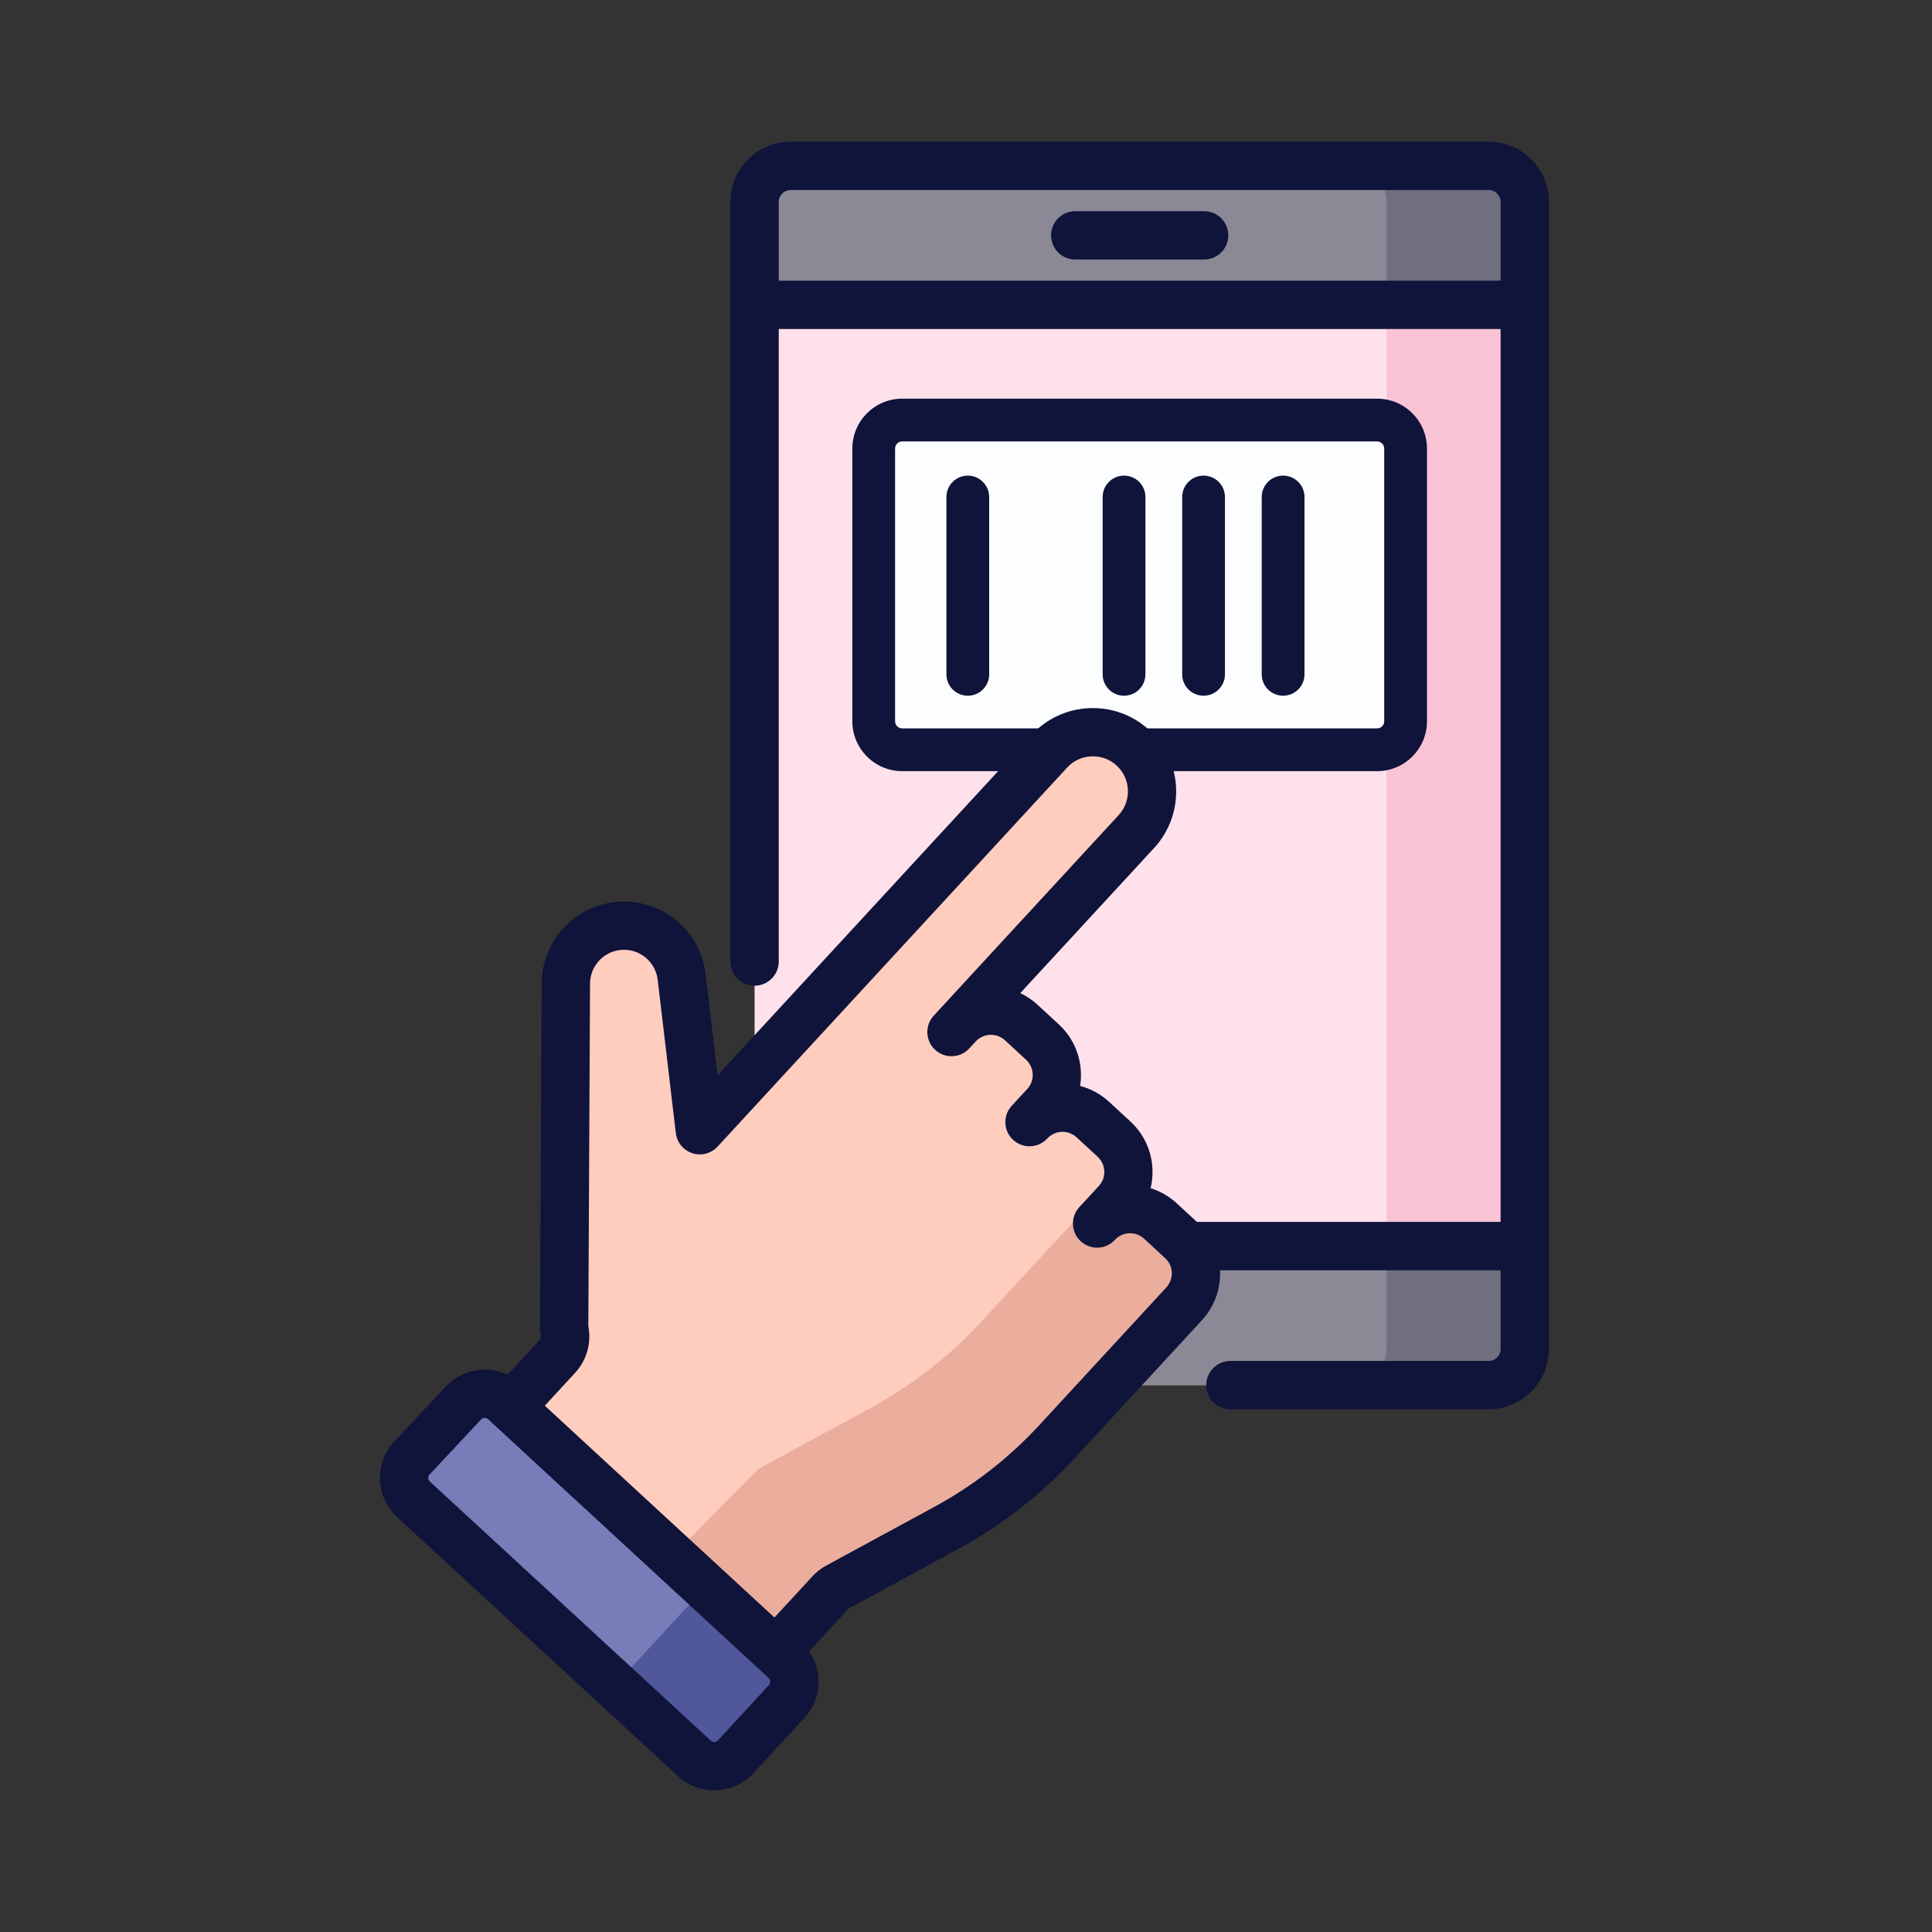 <svg width="600" height="600" viewBox="0 0 600 600" fill="none" xmlns="http://www.w3.org/2000/svg">
<rect x="0" y="0" width="600" height="600" fill="#333333" stroke="none"/>
<g clip-path="url(#clip0)">
<path d="M462.33 430.14H245.54C239.36 430.14 234.34 425.13 234.34 418.94V62.7C234.34 56.52 239.35 51.5 245.54 51.5H462.33C468.51 51.5 473.53 56.51 473.53 62.7V418.94C473.53 425.13 468.51 430.14 462.33 430.14Z" fill="#FFE1EC"/>
<path d="M462.33 51.51H419.4C425.58 51.51 430.6 56.52 430.6 62.71V418.95C430.6 425.13 425.59 430.15 419.4 430.15H462.32C468.5 430.15 473.52 425.14 473.52 418.95V62.7C473.53 56.52 468.51 51.51 462.33 51.51Z" fill="#F9C3D6"/>
<path d="M462.33 430.14H245.54C239.36 430.14 234.34 425.13 234.34 418.94V386.97H473.52V418.94C473.53 425.13 468.51 430.14 462.33 430.14Z" fill="#8B8996"/>
<path d="M272 131H436V231H272V131Z" fill="#FCFDFF"/>
<path d="M430.6 418.94C430.6 425.12 425.59 430.14 419.4 430.14H462.32C468.5 430.14 473.52 425.13 473.52 418.94V386.97H430.6V418.94Z" fill="#706F7F"/>
<path d="M427.68 123.81H280.19C271.65 123.81 264.7 130.76 264.7 139.3V224C264.7 232.54 271.65 239.49 280.19 239.49H427.67C436.21 239.49 443.16 232.54 443.16 224V139.3C443.16 130.76 436.22 123.81 427.68 123.81ZM429.88 224C429.88 225.22 428.89 226.21 427.67 226.21H280.19C278.97 226.21 277.98 225.22 277.98 224V139.3C277.98 138.08 278.97 137.09 280.19 137.09H427.67C428.89 137.09 429.88 138.08 429.88 139.3V224V224Z" fill="#10143A"/>
<path d="M398.48 147.71C394.81 147.71 391.84 150.68 391.84 154.35V209.42C391.84 213.09 394.81 216.06 398.48 216.06C402.15 216.06 405.12 213.09 405.12 209.42V154.35C405.12 150.68 402.15 147.71 398.48 147.71Z" fill="#10143A"/>
<path d="M373.78 147.71C370.11 147.71 367.14 150.68 367.14 154.35V209.42C367.14 213.09 370.11 216.06 373.78 216.06C377.45 216.06 380.42 213.09 380.42 209.42V154.35C380.42 150.68 377.45 147.71 373.78 147.71Z" fill="#10143A"/>
<path d="M349.08 147.71C345.41 147.71 342.44 150.68 342.44 154.35V209.42C342.44 213.09 345.41 216.06 349.08 216.06C352.75 216.06 355.72 213.09 355.72 209.42V154.35C355.72 150.68 352.75 147.71 349.08 147.71Z" fill="#10143A"/>
<path d="M300.56 147.71C296.89 147.71 293.92 150.68 293.92 154.35V209.42C293.92 213.09 296.89 216.06 300.56 216.06C304.23 216.06 307.2 213.09 307.2 209.42V154.35C307.19 150.68 304.22 147.71 300.56 147.71Z" fill="#10143A"/>
<path d="M366.91 385.25L360.36 379.21C354.7 373.99 345.89 374.35 340.67 380.01L338.97 381.86L346.73 373.45C351.95 367.79 351.59 358.98 345.93 353.76L339.38 347.72C333.72 342.5 324.91 342.86 319.69 348.52L324.5 343.3C329.72 337.64 329.36 328.83 323.7 323.61L317.15 317.57C311.49 312.35 302.68 312.71 297.46 318.37L295.47 320.53L352.9 258.25C359.79 250.79 359.31 239.15 351.85 232.27C344.39 225.39 332.75 225.86 325.87 233.32L253.32 311.99L217.32 351.03L211.69 303.41C210.39 292.37 199.5 285.12 188.81 288.18C181.1 290.39 175.77 297.42 175.73 305.44L175.2 412.66C176.01 415.72 175.2 418.97 173.06 421.3L157.08 438.62L239.44 514.57L257.81 494.65C258.5 493.9 259.3 493.27 260.2 492.79L293.67 474.62C306.63 467.59 318.34 458.47 328.34 447.63L337.21 438.02L367.72 404.94C372.92 399.29 372.57 390.47 366.91 385.25Z" fill="#FFCDBE"/>
<path d="M366.91 385.25L360.36 379.21C354.7 373.99 345.89 374.35 340.67 380.01L346.72 373.44C351.37 368.4 351.58 360.87 347.58 355.59C348.41 359.8 347.3 364.33 344.17 367.72L313.66 400.8L304.79 410.41C294.79 421.25 283.08 430.37 270.12 437.4L236.65 455.57C235.76 456.05 234.95 456.68 234.26 457.43L207.2 484.85L239.43 514.57L257.8 494.65C258.49 493.9 259.29 493.27 260.19 492.79L293.66 474.62C306.62 467.59 318.33 458.47 328.33 447.63L337.2 438.02L367.71 404.94C372.92 399.29 372.57 390.47 366.91 385.25Z" fill="#EBAE9D"/>
<path d="M244.32 528.39L228.47 545.57C225.08 549.25 219.34 549.48 215.66 546.09L128.42 465.63C124.72 462.22 124.51 456.45 127.94 452.77L143.91 435.7C147.31 432.06 153.01 431.85 156.68 435.23L243.8 515.58C247.48 518.98 247.71 524.71 244.32 528.39Z" fill="#777DB9"/>
<path d="M243.8 515.58L219.13 492.83L190.99 523.34L215.66 546.09C219.34 549.48 225.07 549.25 228.47 545.57L244.32 528.39C247.71 524.71 247.48 518.98 243.8 515.58Z" fill="#50579B"/>
<path d="M462.33 51.51H245.54C239.36 51.51 234.34 56.52 234.34 62.71V94.68H473.52V62.7C473.53 56.52 468.51 51.51 462.33 51.51Z" fill="#8B8996"/>
<path d="M472.17 57.37C472 57.05 471.81 56.749 471.61 56.45C471.3 55.999 470.96 55.569 470.59 55.169C470.17 54.709 469.72 54.289 469.23 53.91C468.85 53.609 468.44 53.34 468.02 53.09C467.05 52.51 465.98 52.08 464.85 51.819C464.7 51.789 464.55 51.749 464.4 51.719C463.72 51.59 463.03 51.52 462.31 51.52H419.4C425.58 51.52 430.6 56.529 430.6 62.719V94.689H473.52V62.7C473.53 60.77 473.04 58.95 472.17 57.37Z" fill="#706F7F"/>
<path d="M373.95 80.6H333.93C329.79 80.6 326.42 77.24 326.42 73.09C326.42 68.94 329.78 65.58 333.93 65.58H373.95C378.1 65.58 381.46 68.94 381.46 73.09C381.46 77.24 378.09 80.6 373.95 80.6Z" fill="#10143A"/>
<path d="M462.33 44H245.54C235.23 44 226.83 52.39 226.83 62.71V298.61C226.83 302.75 230.19 306.12 234.34 306.12C238.49 306.12 241.85 302.76 241.85 298.61V102.18H466.02V379.47H371.71L365.45 373.7C363.05 371.49 360.27 369.92 357.34 369.01C357.79 367.11 357.99 365.14 357.91 363.14C357.68 357.42 355.23 352.13 351.02 348.25L344.47 342.21C341.82 339.76 338.71 338.11 335.44 337.25C335.66 335.86 335.74 334.43 335.68 332.99C335.45 327.27 333 321.98 328.79 318.1L322.24 312.06C320.61 310.56 318.8 309.34 316.85 308.42L323.17 301.57L358.42 263.35C368.1 252.86 367.43 236.44 356.94 226.76C351.86 222.07 345.27 219.65 338.34 219.92C331.43 220.2 325.04 223.15 320.35 228.24L283.54 268.15L222.85 333.96L219.14 302.53C218.26 295.08 214.17 288.42 207.93 284.26C201.68 280.1 193.96 278.9 186.75 280.96C175.9 284.06 168.28 294.11 168.22 305.4L167.69 412.63C167.69 413.29 167.77 413.95 167.94 414.58C168.09 415.16 167.94 415.77 167.54 416.21L157.65 426.94C151.31 423.94 143.47 425.21 138.44 430.59L122.47 447.66C119.43 450.91 117.85 455.14 118.01 459.59C118.17 464.03 120.07 468.14 123.34 471.16L210.58 551.62C213.67 554.47 217.62 556.01 221.8 556.01C222.03 556.01 222.26 556 222.49 556C226.91 555.82 231 553.93 234 550.68L249.85 533.5C255.2 527.7 255.6 519.07 251.28 512.84L263.33 499.77C263.46 499.63 263.61 499.51 263.78 499.42L297.25 481.25C310.96 473.81 323.28 464.22 333.85 452.75L373.23 410.05C377.11 405.84 379.12 400.37 378.89 394.65C378.89 394.6 378.88 394.55 378.88 394.5H466.03V418.96C466.03 421 464.37 422.66 462.33 422.66H382.11C377.96 422.66 374.6 426.02 374.6 430.17C374.6 434.31 377.96 437.68 382.11 437.68H462.33C472.64 437.68 481.03 429.29 481.03 418.97V62.71C481.03 52.39 472.64 44 462.33 44ZM238.8 523.31L222.95 540.49C222.59 540.88 222.16 540.98 221.87 540.99C221.57 541 221.14 540.94 220.75 540.58L133.51 460.12C133.12 459.76 133.02 459.33 133.01 459.03C133 458.73 133.06 458.3 133.43 457.91L149.39 440.84C149.7 440.51 150.11 440.35 150.53 440.35C150.91 440.35 151.29 440.49 151.59 440.76L208.53 493.28L235.85 518.47L238.71 521.11C239.34 521.68 239.38 522.67 238.8 523.31ZM362.19 399.85L322.81 442.54C313.35 452.8 302.34 461.37 290.08 468.02L256.61 486.19C254.99 487.07 253.54 488.2 252.29 489.56L240.51 502.33L202.21 467.01L169.19 436.55L178.58 426.37C182.22 422.42 183.73 417.06 182.71 411.83L183.24 305.45C183.26 300.8 186.41 296.65 190.88 295.37C193.86 294.52 197.04 295.01 199.62 296.73C202.2 298.45 203.88 301.19 204.25 304.26L209.88 351.88C210.22 354.79 212.23 357.23 215.02 358.14C217.81 359.05 220.87 358.24 222.85 356.09L295.05 277.8L331.41 238.38C333.38 236.24 336.07 235 338.97 234.89C341.88 234.77 344.65 235.79 346.79 237.76C351.2 241.83 351.48 248.73 347.41 253.14L316.93 286.19L311.71 291.85L289.98 315.42C287.17 318.47 287.36 323.22 290.41 326.03C293.46 328.84 298.2 328.65 301.02 325.6L303.01 323.44C304.18 322.18 305.76 321.45 307.48 321.37C309.19 321.31 310.84 321.9 312.1 323.07L318.65 329.11C319.91 330.27 320.64 331.86 320.72 333.57C320.79 335.29 320.19 336.93 319.02 338.19L314.21 343.4C311.4 346.45 311.59 351.19 314.64 354C317.69 356.81 322.43 356.62 325.25 353.57C327.65 350.96 331.73 350.8 334.33 353.2L340.88 359.24C342.14 360.4 342.87 361.99 342.95 363.7C343.02 365.42 342.42 367.06 341.25 368.32L335.21 374.87L335.2 374.88C332.39 377.93 332.58 382.68 335.63 385.49C338.68 388.3 343.42 388.11 346.23 385.06L346.24 385.05C348.64 382.46 352.71 382.29 355.31 384.69L361.86 390.73C362.11 390.96 362.34 391.22 362.55 391.48C362.62 391.57 362.68 391.65 362.75 391.74C363.46 392.75 363.88 393.93 363.93 395.19C363.96 396.95 363.35 398.59 362.19 399.85ZM466.02 87.17H241.85V62.71C241.85 60.67 243.51 59.01 245.55 59.01H462.33C464.37 59.01 466.03 60.67 466.03 62.71V87.17H466.02Z" fill="#10143A"/>
</g>
<defs>
<clipPath id="clip0">
<rect width="363.03" height="512" fill="white" transform="translate(118 44)"/>
</clipPath>
</defs>
</svg>

